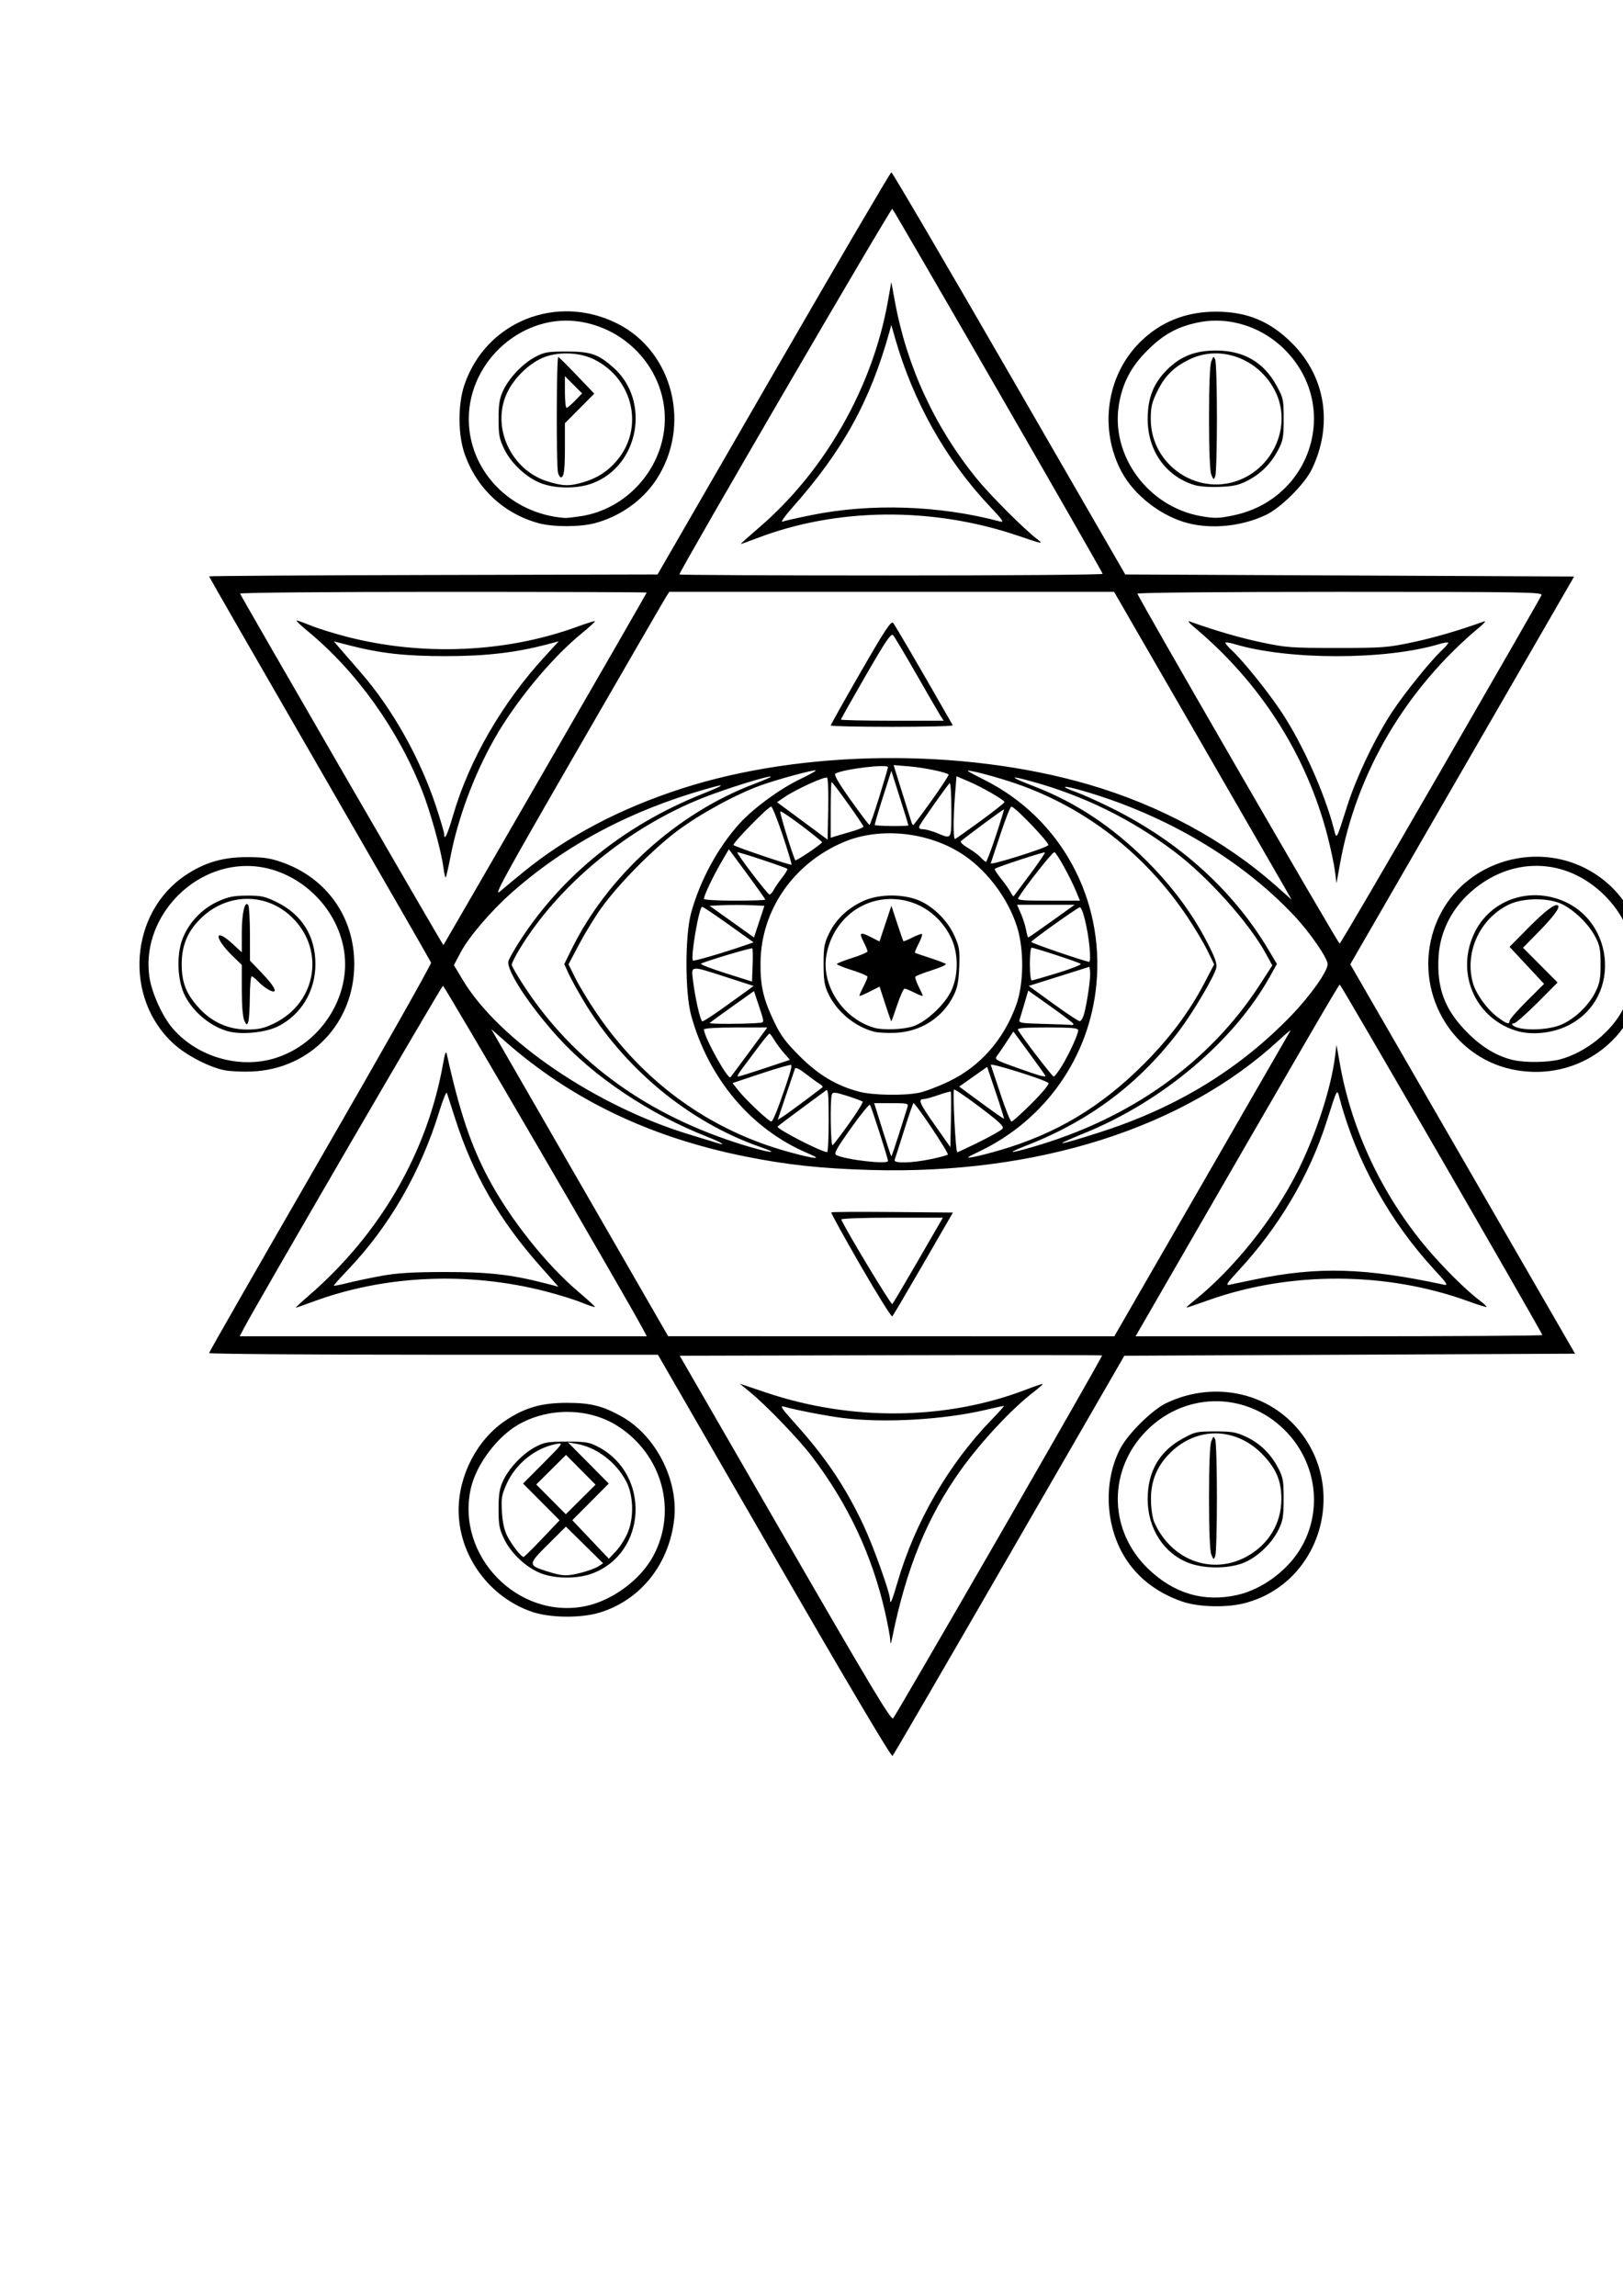 <?xml version="1.0" encoding="UTF-8" standalone="no"?>
<svg
   xmlns:dc="http://purl.org/dc/elements/1.1/"
   xmlns:cc="http://creativecommons.org/ns#"
   xmlns:rdf="http://www.w3.org/1999/02/22-rdf-syntax-ns#"
   xmlns:svg="http://www.w3.org/2000/svg"
   xmlns="http://www.w3.org/2000/svg"
   xmlns:sodipodi="http://sodipodi.sourceforge.net/DTD/sodipodi-0.dtd"
   xmlns:inkscape="http://www.inkscape.org/namespaces/inkscape"
   width="210mm"
   height="297mm"
   viewBox="0 0 210 297"
   version="1.1"
   id="svg8"
   inkscape:version="1.0.2-2 (e86c870879, 2021-01-15)"
   sodipodi:docname="divination.svg">
  <defs
     id="defs2" />
  <sodipodi:namedview
     id="base"
     pagecolor="#ffffff"
     bordercolor="#666666"
     borderopacity="1.0"
     inkscape:pageopacity="0.0"
     inkscape:pageshadow="2"
     inkscape:zoom="0.98994949"
     inkscape:cx="270.68007"
     inkscape:cy="594.21815"
     inkscape:document-units="mm"
     inkscape:current-layer="layer1"
     inkscape:document-rotation="0"
     showgrid="false"
     inkscape:window-width="3736"
     inkscape:window-height="2126"
     inkscape:window-x="93"
     inkscape:window-y="-11"
     inkscape:window-maximized="1" />
  <g
     inkscape:label="Layer 1"
     inkscape:groupmode="layer"
     id="layer1">
    <path
       style="fill:#000000;stroke-width:0.265"
       d="M 100.182,201.334 85.13,175.257 56.092,175.256 c -15.971,-5.8e-4 -29.038,-0.099 -29.038,-0.218 0,-0.119 6.49,-11.46 14.423,-25.201 7.933,-13.741 14.367,-25.129 14.299,-25.306 -0.068,-0.178 -6.559,-11.467 -14.423,-25.088 -7.865,-13.621 -14.299,-24.816 -14.299,-24.878 0,-0.062 13.056,-0.144 29.013,-0.181 l 29.013,-0.067 15.014,-26.01 c 8.258,-14.306 15.115,-26.012 15.238,-26.015 0.123,-0.003 6.983,11.702 15.244,26.01 l 15.02,26.015 29.042,0.132 29.042,0.132 -14.484,25.083 -14.484,25.083 14.543,25.188 14.543,25.188 -29.16,0.132 -29.16,0.132 -14.874,25.763 c -8.181,14.17 -14.986,25.875 -15.123,26.012 -0.155,0.155 -5.899,-9.54 -15.3,-25.828 z m 29.105,-2.633 c 7.373,-12.789 13.362,-23.297 13.309,-23.351 -0.054,-0.054 -12.371,-0.067 -27.372,-0.03 l -27.274,0.067 13.643,23.633 c 10.956,18.979 13.706,23.564 13.965,23.283 0.177,-0.192 6.355,-10.814 13.729,-23.603 z m -14.097,13.464 c -0.019,-0.437 -0.323,-2.066 -0.676,-3.622 -1.666,-7.343 -4.793,-13.997 -9.461,-20.129 -1.717,-2.255 -5.909,-6.613 -8.016,-8.333 l -1.323,-1.08 3.44,1.158 c 11.049,3.719 23.315,3.572 33.636,-0.403 1.126,-0.434 2.082,-0.753 2.125,-0.71 0.043,0.043 -0.485,0.508 -1.173,1.033 -2.793,2.133 -6.808,6.431 -9.425,10.092 -4.328,6.052 -7.045,12.68 -8.851,21.597 -0.198,0.979 -0.247,1.05 -0.275,0.397 z m 0.917,-7.403 c 2.267,-7.819 6.624,-15.355 12.203,-21.106 0.953,-0.982 1.668,-1.786 1.588,-1.786 -0.079,0 -1.136,0.232 -2.348,0.516 -5.499,1.287 -13.114,1.723 -18.483,1.059 -2.06,-0.255 -6.073,-1.031 -7.666,-1.482 -0.521,-0.148 -0.236,0.285 1.351,2.043 4.062,4.502 6.59,8.248 8.969,13.293 1.27,2.693 3.438,8.755 3.438,9.614 0,0.805 0.263,0.206 0.947,-2.151 z M 83.163,171.881 c -1.908,-3.618 -25.661,-44.378 -25.847,-44.352 -0.194,0.027 -24.204,41.326 -25.785,44.352 l -0.518,0.992 h 26.337 26.337 z m -43.217,-4.262 c 9.244,-7.991 15.354,-18.544 17.385,-30.027 0.243,-1.375 0.375,-1.712 0.481,-1.232 1.639,7.428 3.117,11.832 5.417,16.14 2.81,5.263 7.475,11.124 11.667,14.661 1.192,1.006 2.127,1.869 2.078,1.918 -0.049,0.049 -0.831,-0.212 -1.738,-0.581 -0.907,-0.368 -2.985,-1.014 -4.618,-1.435 -10.028,-2.586 -20.77,-2.117 -30.071,1.313 -1.184,0.436 -2.207,0.794 -2.273,0.794 -0.067,0 0.686,-0.697 1.672,-1.55 z m 9.466,-2.575 c 1.977,-0.359 4.016,-0.482 8.07,-0.49 5.609,-0.01 8.646,0.324 12.88,1.416 l 1.899,0.49 -2.319,-2.613 c -5.324,-6 -8.702,-11.843 -11.026,-19.07 -0.529,-1.646 -1.02,-3.172 -1.09,-3.39 -0.07,-0.218 -0.512,0.853 -0.982,2.381 -2.406,7.825 -6.432,14.825 -11.731,20.399 -1.055,1.11 -1.918,2.073 -1.918,2.14 0,0.067 0.804,-0.082 1.786,-0.331 0.982,-0.249 2.977,-0.669 4.432,-0.933 z M 155.508,153.228 c 6.23,-10.805 11.39,-19.764 11.469,-19.91 0.078,-0.146 -0.624,0.442 -1.562,1.306 -12.289,11.325 -31.284,17.348 -52.769,16.731 -6.417,-0.184 -10.853,-0.663 -16.28,-1.758 -12.317,-2.485 -22.475,-7.363 -31.018,-14.895 l -1.79,-1.578 3.642,6.317 c 2.003,3.475 7.155,12.416 11.448,19.869 l 7.805,13.551 28.864,0.006 28.864,0.006 11.326,-19.645 z m -44.156,10.498 c -2.15,-3.724 -3.858,-6.823 -3.795,-6.886 0.063,-0.063 3.631,-0.083 7.928,-0.045 l 7.813,0.07 -3.824,6.615 c -2.103,3.638 -3.911,6.705 -4.019,6.816 -0.107,0.111 -1.954,-2.846 -4.104,-6.57 z m 7.472,-0.709 3.172,-5.49 h -6.615 c -3.649,0 -6.575,0.103 -6.527,0.231 0.422,1.104 6.451,11.105 6.601,10.951 0.108,-0.111 1.623,-2.672 3.368,-5.692 z m 80.739,9.693 c 0,-0.273 -26.051,-45.338 -26.211,-45.342 -0.129,-0.003 -4.182,6.972 -23.099,39.75 l -3.321,5.755 h 26.316 c 14.474,0 26.316,-0.073 26.316,-0.162 z m -45.111,-4.404 c 5.122,-4.087 10.325,-10.57 13.418,-16.719 2.371,-4.715 4.336,-10.711 4.859,-14.831 l 0.201,-1.587 0.455,2.548 c 1.524,8.524 5.445,16.842 11.145,23.646 2.084,2.488 5.198,5.583 6.905,6.864 0.55,0.413 0.957,0.792 0.906,0.844 -0.051,0.051 -1.089,-0.269 -2.305,-0.713 -10.626,-3.878 -23.127,-3.928 -33.732,-0.136 -1.455,0.52 -2.705,0.942 -2.778,0.937 -0.073,-0.005 0.344,-0.389 0.926,-0.853 z m 7.938,-2.793 c 8.143,-1.686 14.192,-1.516 24.473,0.689 0.546,0.117 0.345,-0.199 -1.16,-1.82 -5.85,-6.305 -10.187,-14.104 -12.347,-22.202 -0.37,-1.387 -0.277,-1.546 -1.702,2.91 -2.237,6.993 -6.17,13.644 -11.411,19.292 -1.504,1.621 -1.705,1.937 -1.16,1.82 0.363,-0.078 1.851,-0.388 3.306,-0.689 z m -47.493,-15.32 c 0,-0.361 -2.164,-7.087 -2.338,-7.269 -0.096,-0.1 -1.207,1.269 -2.469,3.043 -1.813,2.549 -2.213,3.27 -1.909,3.441 1.079,0.608 6.716,1.266 6.716,0.784 z m 5.501,-0.228 c 1.122,-0.23 2.129,-0.503 2.238,-0.609 0.173,-0.166 -4.156,-6.647 -4.44,-6.647 -0.059,0 -0.604,1.578 -1.21,3.506 -0.607,1.928 -1.159,3.655 -1.227,3.836 -0.178,0.473 2.114,0.43 4.64,-0.087 z m -15.82,-0.745 c -7.322,-3.075 -12.877,-9.619 -15.144,-17.841 -0.815,-2.956 -0.816,-10.363 -0.002,-13.314 1.156,-4.193 3.464,-8.443 6.261,-11.533 1.763,-1.948 5.189,-4.463 7.768,-5.704 1.205,-0.58 2.146,-1.098 2.091,-1.153 -0.152,-0.152 -4.842,1.111 -7.061,1.902 -3.218,1.147 -7.933,3.717 -10.878,5.929 -3.191,2.397 -7.643,6.919 -9.828,9.983 -0.838,1.176 -2.131,3.29 -2.873,4.699 l -1.349,2.562 0.859,1.744 c 0.472,0.959 1.669,2.947 2.659,4.416 6.134,9.103 14.776,15.349 25.114,18.151 3.381,0.916 4.336,0.98 2.381,0.159 z m 24.871,-0.444 c 7.267,-2.142 13.004,-5.578 18.52,-11.093 3.352,-3.351 5.923,-6.785 7.861,-10.498 l 1.268,-2.429 -0.883,-1.805 c -0.486,-0.993 -1.641,-2.936 -2.567,-4.318 -5.476,-8.172 -13.165,-14.151 -22.214,-17.274 -2.467,-0.851 -6.218,-1.837 -6.218,-1.634 0,0.049 0.971,0.575 2.157,1.169 9.845,4.928 15.536,15.316 14.489,26.448 -0.884,9.396 -6.596,17.544 -15.155,21.619 -1.69,0.805 -1.777,0.881 -0.829,0.727 0.582,-0.095 2.189,-0.505 3.572,-0.913 z m -13.101,-2.164 c 0.517,-1.637 1.006,-3.185 1.086,-3.44 0.13,-0.416 -0.083,-0.463 -2.09,-0.463 h -2.235 l 1.074,3.44 c 0.591,1.892 1.108,3.44 1.15,3.44 0.041,0 0.498,-1.339 1.016,-2.977 z M 98.359,148.376 c -9.315,-3.248 -17.749,-10.263 -22.975,-19.109 -0.752,-1.273 -1.593,-2.817 -1.87,-3.431 l -0.503,-1.117 0.995,-2.013 c 4.67,-9.45 13.641,-17.542 23.624,-21.31 1.209,-0.456 2.157,-0.87 2.108,-0.919 -0.193,-0.193 -5.771,1.542 -8.754,2.723 -9.714,3.844 -18.7,11.252 -23.766,19.591 -0.552,0.909 -1.004,1.816 -1.004,2.014 0,0.198 0.823,1.6 1.829,3.114 6.386,9.609 15.913,16.447 28.157,20.209 3.378,1.038 4.941,1.216 2.16,0.247 z m 8.864,-3.448 c 0,-3.267 -0.069,-4.08 -0.331,-3.878 -0.182,0.141 -1.67,1.236 -3.307,2.436 -1.637,1.199 -2.977,2.221 -2.977,2.271 0,0.361 5.625,3.249 6.416,3.293 0.109,0.006 0.198,-1.849 0.198,-4.122 z m 19.49,2.8 c 1.479,-0.734 2.825,-1.5 2.992,-1.701 0.245,-0.295 -0.316,-0.833 -2.908,-2.791 -1.766,-1.334 -3.275,-2.361 -3.354,-2.283 -0.198,0.198 0.204,8.107 0.412,8.108 0.093,5.3e-4 1.378,-0.6 2.857,-1.334 z m 6.873,0.659 c 12.703,-3.652 22.922,-10.946 29.424,-21.002 l 1.613,-2.494 -0.852,-1.558 c -2.181,-3.987 -7.457,-9.873 -11.774,-13.134 -5.616,-4.242 -11.77,-7.266 -18.596,-9.136 -2.986,-0.818 -2.806,-0.581 0.546,0.72 5.292,2.054 10.026,5.2 14.411,9.58 3.315,3.31 5.874,6.751 7.83,10.525 1.035,1.998 1.306,2.762 1.181,3.332 -0.233,1.06 -2.947,5.666 -4.753,8.066 -5.154,6.849 -11.552,11.674 -19.721,14.873 -2.711,1.062 -2.476,1.139 0.692,0.229 z m -23.716,-3.049 c 1.046,-1.465 1.83,-2.736 1.742,-2.824 -0.088,-0.088 -0.986,-0.422 -1.994,-0.742 -1.556,-0.493 -1.856,-0.523 -1.982,-0.196 -0.251,0.655 -0.166,6.734 0.092,6.575 0.132,-0.082 1.096,-1.347 2.142,-2.812 z m 13.152,-4.115 c -0.051,-0.051 -0.766,0.144 -1.589,0.433 -0.823,0.289 -1.671,0.526 -1.884,0.526 -0.809,0 -0.596,0.514 1.382,3.324 l 2.036,2.893 0.074,-3.542 c 0.041,-1.948 0.032,-3.584 -0.019,-3.635 z m -31.474,5.854 c -7.479,-2.928 -14.774,-7.808 -19.449,-13.011 -3.712,-4.131 -6.6,-8.575 -6.313,-9.716 0.086,-0.341 0.851,-1.677 1.7,-2.969 5.449,-8.287 13.404,-14.652 23.279,-18.626 3.081,-1.24 3.311,-1.45 0.814,-0.744 -10.025,2.834 -18.4,7.285 -25.417,13.509 -2.643,2.344 -5.483,5.667 -6.536,7.646 l -0.897,1.688 1.148,1.917 c 4.669,7.795 17.308,16.386 29.486,20.042 1.31,0.393 2.679,0.813 3.043,0.933 1.763,0.58 1.191,0.136 -0.859,-0.666 z m 51.13,-0.718 c 9.731,-3.173 17.73,-8.081 24.369,-14.953 2.504,-2.592 4.735,-5.741 4.735,-6.683 0,-0.768 -2.263,-4.053 -4.273,-6.202 -6.765,-7.234 -16.527,-13.037 -27.165,-16.149 -2.85,-0.834 -3.478,-0.762 -1.046,0.12 0.913,0.331 3.029,1.288 4.703,2.126 8.677,4.348 15.6,10.629 20.144,18.278 l 1.076,1.811 -0.953,1.704 c -4.636,8.289 -13.84,16.056 -23.875,20.146 -1.53,0.624 -2.852,1.203 -2.937,1.288 -0.192,0.192 1.917,-0.408 5.222,-1.486 z m -41.865,-3.45 c 1.283,-3.58 1.711,-4.987 1.56,-5.138 -0.079,-0.079 -1.819,0.416 -3.867,1.099 l -3.725,1.241 0.796,1.005 c 0.94,1.187 3.906,3.975 4.229,3.975 0.123,0 0.577,-0.982 1.007,-2.183 z m 32.706,-0.2 c 1.431,-1.431 2.283,-2.474 2.133,-2.612 -0.471,-0.432 -7.575,-2.658 -7.454,-2.336 0.066,0.175 0.638,1.896 1.273,3.825 0.635,1.928 1.269,3.506 1.41,3.506 0.141,0 1.328,-1.072 2.639,-2.383 z m -29.338,-0.352 c 1.164,-0.873 2.176,-1.641 2.249,-1.707 0.073,-0.065 -0.092,-0.254 -0.366,-0.419 -0.274,-0.165 -1.08,-0.751 -1.79,-1.302 -0.887,-0.688 -1.332,-0.895 -1.419,-0.661 -0.07,0.187 -0.599,1.75 -1.176,3.473 l -1.049,3.133 0.718,-0.465 c 0.395,-0.256 1.67,-1.179 2.834,-2.053 z m 24.669,-1.02 -1.121,-3.321 -1.809,1.277 -1.809,1.277 2.864,2.11 c 1.575,1.161 2.894,2.081 2.93,2.044 0.036,-0.036 -0.439,-1.56 -1.055,-3.387 z m -9.931,0.029 c 0.771,-0.158 2.501,-0.814 3.844,-1.459 4.076,-1.955 7.128,-5.427 8.739,-9.94 0.969,-2.714 1.017,-7.082 0.11,-10.01 -1.203,-3.884 -4.167,-7.715 -7.537,-9.742 -4.417,-2.657 -10.387,-3.177 -14.867,-1.296 -6.51,2.734 -10.711,8.776 -10.803,15.536 -0.041,3.047 0.338,4.723 1.738,7.673 0.874,1.841 1.48,2.661 3.346,4.523 2.435,2.43 4.754,3.81 7.703,4.585 1.748,0.459 5.786,0.527 7.726,0.13 z m -5.773,-7.886 c -2.552,-0.657 -4.908,-2.62 -6.012,-5.01 -0.459,-0.993 -0.572,-1.733 -0.572,-3.751 -1.7e-4,-2.213 0.088,-2.692 0.735,-4.011 0.885,-1.803 2.385,-3.218 4.392,-4.144 1.867,-0.862 4.726,-0.953 6.848,-0.219 1.959,0.678 4.022,2.632 4.942,4.681 0.655,1.461 0.718,1.86 0.636,4.046 -0.07,1.869 -0.231,2.71 -0.703,3.667 -1.435,2.915 -4.268,4.738 -7.576,4.875 -1.027,0.043 -2.238,-0.018 -2.691,-0.135 z m 5.03,-0.722 c 1.722,-0.587 4.15,-2.875 4.947,-4.662 0.926,-2.076 0.887,-4.851 -0.096,-6.853 -1.414,-2.879 -4.123,-4.731 -7.204,-4.925 -4.332,-0.273 -8.061,2.747 -8.883,7.195 -0.721,3.901 2.06,8.197 6.103,9.427 1.167,0.355 3.836,0.261 5.133,-0.181 z m -3.636,-2.876 -0.731,-2.246 -1.308,0.663 c -0.719,0.364 -1.308,0.596 -1.308,0.515 0,-0.081 0.238,-0.614 0.529,-1.185 0.291,-0.57 0.529,-1.14 0.529,-1.266 0,-0.126 -0.893,-0.509 -1.984,-0.851 -1.091,-0.342 -1.984,-0.699 -1.984,-0.794 0,-0.094 0.893,-0.451 1.984,-0.794 1.091,-0.342 1.984,-0.725 1.984,-0.851 0,-0.126 -0.241,-0.7 -0.535,-1.276 -0.604,-1.183 -0.419,-1.275 1.054,-0.524 l 1.027,0.524 0.77,-2.31 0.77,-2.31 0.741,2.249 c 0.408,1.237 0.773,2.287 0.812,2.334 0.039,0.046 0.57,-0.17 1.18,-0.481 0.61,-0.311 1.166,-0.51 1.235,-0.441 0.069,0.069 -0.13,0.624 -0.441,1.235 -0.311,0.61 -0.528,1.141 -0.481,1.18 0.046,0.039 0.918,0.34 1.937,0.669 1.019,0.329 1.944,0.68 2.055,0.782 0.112,0.101 -0.699,0.467 -1.802,0.813 -1.103,0.346 -2.062,0.721 -2.131,0.833 -0.069,0.112 0.117,0.679 0.413,1.261 0.297,0.581 0.539,1.124 0.539,1.205 0,0.082 -0.472,-0.092 -1.048,-0.386 -0.576,-0.294 -1.162,-0.535 -1.301,-0.535 -0.139,0 -0.571,0.953 -0.958,2.117 -0.388,1.164 -0.73,2.117 -0.761,2.117 -0.031,0 -0.385,-1.011 -0.787,-2.246 z m -17.545,6.148 2.289,-3.109 h -4.099 c -2.476,0 -4.099,0.102 -4.099,0.257 0,0.96 3.104,6.555 3.429,6.18 0.105,-0.121 1.221,-1.618 2.48,-3.328 z m 1.968,2.159 3.248,-1.082 -0.771,-0.878 c -0.424,-0.483 -0.988,-1.246 -1.254,-1.696 -0.266,-0.45 -0.55,-0.818 -0.631,-0.818 -0.082,0 -0.791,0.863 -1.576,1.918 -0.785,1.055 -1.719,2.305 -2.075,2.778 -0.356,0.473 -0.544,0.86 -0.418,0.86 0.126,0 1.691,-0.487 3.477,-1.082 z m 36.308,0.994 c 0,-0.048 -0.934,-1.36 -2.075,-2.914 l -2.075,-2.826 -0.826,1.26 c -0.454,0.693 -1.012,1.512 -1.24,1.819 -0.407,0.548 -0.362,0.577 2.57,1.627 2.806,1.005 3.646,1.243 3.646,1.035 z m 2.112,-1.268 c 0.959,-1.559 2.121,-4.095 2.121,-4.63 0,-0.293 -0.779,-0.364 -3.984,-0.364 -3.111,0 -3.943,0.072 -3.796,0.331 0.531,0.934 4.426,6.019 4.611,6.019 0.118,0 0.59,-0.61 1.049,-1.356 z m -39.015,-5.599 c 0.527,-0.056 0.525,-0.087 -0.137,-2.08 l -0.673,-2.024 -2.773,1.971 c -1.525,1.084 -2.857,2.055 -2.96,2.158 -0.16,0.159 4.977,0.14 6.543,-0.025 z m 40.486,0.094 c -0.084,-0.136 -1.426,-1.15 -2.982,-2.255 l -2.829,-2.008 -0.485,1.659 c -0.267,0.913 -0.552,1.864 -0.634,2.114 -0.135,0.41 0.168,0.463 3.12,0.538 1.798,0.046 3.426,0.109 3.616,0.141 0.19,0.032 0.278,-0.054 0.194,-0.189 z m -45.428,-1.913 c 1.26,-0.897 2.693,-1.927 3.185,-2.289 l 0.895,-0.658 -3.54,-1.146 c -4.629,-1.498 -4.525,-1.504 -4.325,0.233 0.27,2.357 0.981,5.49 1.245,5.49 0.138,0 1.282,-0.734 2.541,-1.63 z m 46.852,0.638 c 0.41,-1.536 0.861,-4.736 0.767,-5.435 l -0.085,-0.629 -3.925,1.237 -3.925,1.237 3.132,2.27 c 1.722,1.248 3.276,2.279 3.452,2.291 0.176,0.012 0.44,-0.425 0.585,-0.971 z m -42.936,-8.451 c -0.114,-0.114 -6.141,1.685 -6.638,1.981 -0.138,0.082 1.291,0.638 3.175,1.235 l 3.425,1.085 0.077,-2.092 c 0.043,-1.151 0.025,-2.145 -0.04,-2.209 z m 39.539,3.175 c 1.737,-0.537 3.068,-1.06 2.958,-1.164 -0.21,-0.196 -5.98,-2.094 -6.365,-2.094 -0.121,0 -0.221,0.953 -0.221,2.117 0,1.164 0.106,2.117 0.235,2.117 0.129,0 1.656,-0.439 3.394,-0.976 z m -40.403,-3.594 1.026,-0.356 -3.218,-2.3 c -1.77,-1.265 -3.316,-2.3 -3.435,-2.3 -0.402,0 -1.533,6.611 -1.19,6.954 0.116,0.116 4.016,-1.027 6.816,-1.999 z m 44.498,0.27 c -0.236,-2.451 -0.934,-5.272 -1.276,-5.158 -0.466,0.155 -6.259,4.292 -6.27,4.477 -0.009,0.151 6.809,2.49 7.498,2.572 0.13,0.015 0.151,-0.82 0.048,-1.891 z M 70.554,99.478 c 7.216,-12.501 13.121,-22.77 13.121,-22.82 0,-0.051 -11.857,-0.092 -26.348,-0.092 -15.146,0 -26.311,0.099 -26.26,0.234 0.176,0.465 26.248,45.529 26.306,45.469 0.033,-0.034 5.965,-10.29 13.181,-22.79 z m -13.181,12.749 c -0.269,-2.111 -1.651,-7.116 -2.715,-9.831 -3.136,-8.006 -8.548,-15.569 -14.852,-20.754 -0.917,-0.754 -1.563,-1.372 -1.435,-1.372 0.128,0 0.975,0.302 1.882,0.67 0.907,0.369 2.99,1.016 4.628,1.438 9.806,2.528 20.599,2.058 29.794,-1.298 1.216,-0.444 2.254,-0.765 2.305,-0.713 0.052,0.052 -0.752,0.787 -1.786,1.633 -3.864,3.161 -8.513,8.79 -11.237,13.604 -2.629,4.647 -4.696,10.198 -5.671,15.232 -0.271,1.401 -0.548,2.601 -0.614,2.667 -0.067,0.067 -0.201,-0.508 -0.299,-1.277 z m 1.251,-6.744 c 2.098,-7.197 6.361,-14.566 11.931,-20.625 l 1.741,-1.894 -1.389,0.368 c -4.118,1.091 -7.984,1.546 -13.162,1.549 -5.331,0.004 -8.513,-0.353 -12.634,-1.417 l -1.918,-0.495 0.86,0.999 c 0.473,0.549 1.675,1.936 2.672,3.082 4.04,4.646 7.608,10.995 9.68,17.226 0.592,1.78 1.076,3.441 1.076,3.691 0,0.885 0.439,-0.069 1.143,-2.484 z M 186.4,99.747 c 7.09,-12.28 12.965,-22.519 13.055,-22.754 0.15,-0.392 -2.021,-0.428 -26.058,-0.428 -15.51,0 -26.222,0.098 -26.222,0.24 0,0.351 25.96,45.268 26.163,45.268 0.095,0 5.973,-10.047 13.063,-22.327 z m -13.673,12.934 c -0.111,-0.873 -0.539,-2.897 -0.951,-4.498 -2.714,-10.532 -8.724,-19.933 -17.325,-27.099 -0.582,-0.485 -0.82,-0.797 -0.529,-0.692 3.375,1.209 6.413,2.095 9.26,2.7 3.211,0.683 3.861,0.731 9.79,0.731 5.928,0 6.578,-0.049 9.79,-0.731 2.847,-0.605 5.886,-1.491 9.26,-2.7 0.291,-0.104 0.053,0.207 -0.529,0.692 -9.565,7.97 -15.994,18.856 -18.113,30.671 l -0.451,2.514 z m 1.599,-8.448 c 1.197,-3.756 3.658,-8.894 5.838,-12.189 1.617,-2.444 4.925,-6.539 6.398,-7.921 0.456,-0.427 0.829,-0.862 0.829,-0.966 0,-0.104 -0.529,-0.03 -1.175,0.165 -6.937,2.088 -19.552,2.088 -26.489,0 -0.646,-0.195 -1.175,-0.269 -1.175,-0.165 0,0.104 0.373,0.539 0.829,0.966 1.533,1.438 4.811,5.52 6.497,8.092 2.738,4.176 5.527,10.419 6.721,15.043 0.36,1.393 0.27,1.55 1.728,-3.024 z m -77.226,12.868 c -0.994,-0.043 -2.59,-0.043 -3.547,0 l -1.74,0.078 2.873,2.049 2.873,2.049 0.674,-2.049 0.674,-2.049 z m 38.994,2.062 2.957,-2.117 h -3.729 -3.729 l 0.493,1.124 c 0.271,0.618 0.576,1.571 0.676,2.117 0.1,0.546 0.226,0.992 0.279,0.992 0.053,0 1.426,-0.953 3.053,-2.117 z m -37.074,-2.78 c 0,-0.074 -1.06,-1.572 -2.357,-3.33 l -2.357,-3.195 -1.048,1.808 c -1.062,1.831 -2.176,4.197 -2.176,4.62 0,0.127 1.786,0.231 3.969,0.231 2.183,0 3.969,-0.061 3.969,-0.135 z m 40.193,-1.122 c -0.776,-1.865 -2.469,-4.91 -2.788,-5.016 -0.222,-0.074 -3.759,4.406 -4.676,5.923 -0.172,0.284 0.558,0.35 3.888,0.35 h 4.1 z m -71.414,-2.51 c 5.625,-4.574 12.431,-8.156 20.4,-10.735 15.624,-5.058 36.33,-5.274 52.593,-0.548 9.239,2.685 17.7,7.26 24.358,13.17 l 1.969,1.748 -0.911,-1.603 c -0.501,-0.882 -5.669,-9.841 -11.485,-19.91 L 144.151,76.565 H 115.374 86.597 l -0.383,0.595 c -0.211,0.327 -5.382,9.258 -11.491,19.846 -9.612,16.658 -10.96,19.123 -10.008,18.304 0.605,-0.52 1.993,-1.672 3.085,-2.56 z M 107.487,93.852 c 0,-0.097 1.742,-3.202 3.872,-6.901 3.123,-5.425 3.934,-6.657 4.195,-6.372 0.251,0.273 3.391,5.658 7.726,13.251 0.062,0.109 -3.466,0.198 -7.84,0.198 -4.374,0 -7.953,-0.079 -7.953,-0.176 z m 14.228,-1.213 c -0.212,-0.327 -1.611,-2.738 -3.11,-5.358 -1.499,-2.619 -2.87,-4.92 -3.048,-5.113 -0.26,-0.282 -0.949,0.733 -3.535,5.213 -1.767,3.06 -3.212,5.628 -3.212,5.708 0,0.08 2.99,0.145 6.645,0.145 h 6.645 z m 11.557,20.479 c 1.118,-1.506 1.985,-2.785 1.928,-2.842 -0.109,-0.109 -6.269,1.907 -6.483,2.121 -0.068,0.068 0.292,0.635 0.798,1.262 0.506,0.626 1.065,1.417 1.242,1.757 0.177,0.34 0.358,0.578 0.402,0.529 0.045,-0.049 0.996,-1.321 2.113,-2.827 z m -33.165,2.01 c 0.172,-0.327 0.666,-1.047 1.1,-1.6 0.433,-0.552 0.731,-1.061 0.662,-1.129 -0.191,-0.191 -6.37,-2.239 -6.466,-2.143 -0.139,0.139 3.92,5.467 4.165,5.467 0.125,0 0.367,-0.268 0.539,-0.595 z m 1.167,-7.061 c -0.682,-2.046 -1.352,-3.721 -1.49,-3.721 -0.393,0 -5.07,4.779 -4.873,4.979 0.222,0.226 7.382,2.65 7.509,2.542 0.051,-0.044 -0.464,-1.754 -1.146,-3.8 z m 34.368,1.281 c 0.245,-0.225 -4.319,-5.002 -4.779,-5.002 -0.133,0 -0.761,1.578 -1.396,3.506 -0.635,1.928 -1.207,3.649 -1.273,3.825 -0.119,0.319 6.98,-1.901 7.447,-2.329 z m -29.261,-0.372 c 0.047,-0.045 -1.123,-0.998 -2.599,-2.116 -1.477,-1.118 -2.748,-1.97 -2.825,-1.893 -0.117,0.117 1.608,5.719 1.945,6.317 0.08,0.142 2.836,-1.687 3.479,-2.307 z m 22.47,-0.844 c 0.611,-1.847 1.083,-3.386 1.049,-3.42 -0.061,-0.061 -5.145,3.695 -5.565,4.111 -0.119,0.118 0.298,0.516 0.926,0.884 0.628,0.368 1.369,0.92 1.646,1.226 0.277,0.306 0.577,0.557 0.668,0.557 0.09,0 0.664,-1.511 1.275,-3.358 z m -21.821,-7.521 c -0.234,-0.232 -4.004,1.478 -5.499,2.494 l -0.991,0.673 3.274,2.423 3.274,2.423 0.073,-3.905 c 0.04,-2.148 -0.019,-3.996 -0.132,-4.109 z m 19.853,5.587 c 1.695,-1.237 3.083,-2.333 3.087,-2.435 0.008,-0.264 -2.948,-1.962 -4.718,-2.71 l -1.494,-0.631 -0.172,2.161 c -0.254,3.186 -0.256,6.054 -0.004,5.953 0.121,-0.049 1.607,-1.1 3.302,-2.337 z m -16.685,1.368 c 0.837,-0.237 1.521,-0.522 1.521,-0.633 0,-0.237 -3.949,-5.762 -4.119,-5.762 -0.063,0 -0.115,1.621 -0.115,3.603 v 3.603 l 0.595,-0.19 c 0.327,-0.104 1.28,-0.384 2.117,-0.621 z m 12.898,-2.876 c 0,-2.079 -0.098,-3.518 -0.231,-3.373 -0.489,0.533 -3.777,5.205 -3.914,5.563 -0.099,0.259 0.051,0.382 0.479,0.391 0.343,0.008 1.159,0.234 1.814,0.502 1.939,0.794 1.852,0.939 1.852,-3.083 z m -5.556,2.078 c -1.2e-4,-0.051 -0.497,-1.658 -1.104,-3.572 l -1.104,-3.48 -1.103,3.44 c -0.606,1.892 -1.073,3.499 -1.038,3.572 0.072,0.147 4.348,0.187 4.348,0.041 z m -3.77,-3.681 c 0.619,-1.999 1.125,-3.724 1.124,-3.834 -2e-4,-0.458 -5.759,0.238 -6.803,0.822 -0.225,0.126 0.387,1.187 1.973,3.417 1.265,1.779 2.363,3.233 2.44,3.232 0.077,-0.002 0.646,-1.639 1.265,-3.638 z m 6.801,0.437 c 1.26,-1.762 2.236,-3.258 2.17,-3.324 -0.296,-0.296 -3.14,-0.889 -5.034,-1.049 l -2.081,-0.176 0.192,0.636 c 0.202,0.669 1.941,6.219 2.126,6.787 0.059,0.182 0.159,0.331 0.222,0.331 0.063,0 1.145,-1.442 2.404,-3.204 z m 22.104,-29.289 c 0,-0.236 -26.895,-46.889 -27.221,-47.219 -0.165,-0.167 -27.547,46.848 -27.547,47.299 0,0.074 12.323,0.135 27.384,0.135 15.061,0 27.384,-0.096 27.384,-0.214 z M 95.846,70.363 c 0,-0.039 1.109,-1.026 2.465,-2.195 8.462,-7.295 14.601,-18.102 16.571,-29.174 l 0.447,-2.514 0.461,2.514 c 1.543,8.416 5.162,16.257 10.58,22.921 1.728,2.126 6.173,6.572 7.841,7.844 0.874,0.667 0.734,0.641 -2.514,-0.461 -11.094,-3.763 -23.462,-3.636 -33.808,0.348 -1.124,0.433 -2.043,0.755 -2.043,0.716 z m 9.119,-3.723 c 7.743,-1.568 16.654,-1.263 24.483,0.838 0.516,0.138 0.223,-0.284 -1.325,-1.916 C 122.414,59.548 118.138,51.948 115.78,43.625 l -0.45,-1.587 -0.258,0.926 c -2.489,8.934 -6.011,15.318 -12.47,22.606 -1.024,1.155 -1.636,2.016 -1.361,1.912 0.275,-0.103 1.951,-0.482 3.724,-0.841 z M 68.852,208.519 c -5.595,-1.908 -9.51,-7.324 -9.51,-13.156 0,-4.545 2.415,-9.155 6.076,-11.6 2.495,-1.666 4.641,-2.284 7.937,-2.283 3.069,1.8e-4 4.645,0.395 7.11,1.782 4.403,2.477 7.341,8.249 6.767,13.292 -0.661,5.81 -4.336,10.42 -9.605,12.048 -2.424,0.749 -6.448,0.711 -8.776,-0.083 z m 6.938,-0.749 c 3.464,-0.722 7.089,-3.411 8.736,-6.478 3.148,-5.865 1.172,-13.103 -4.587,-16.798 -3.702,-2.375 -8.881,-2.462 -12.84,-0.215 -2.756,1.564 -5.462,5.166 -6.162,8.203 -2.019,8.759 6.098,17.114 14.854,15.288 z m -5.794,-4.233 c -1.869,-0.718 -3.855,-2.564 -4.754,-4.417 -0.633,-1.305 -0.732,-1.83 -0.733,-3.89 -8e-4,-1.868 0.12,-2.648 0.563,-3.618 0.757,-1.661 2.544,-3.55 4.172,-4.409 1.199,-0.633 1.614,-0.704 4.112,-0.704 2.501,0 2.91,0.07 4.101,0.705 6.751,3.596 6.237,13.708 -0.831,16.352 -1.904,0.712 -4.75,0.704 -6.63,-0.018 z m 5.295,-0.104 c 0.835,-0.217 1.794,-0.576 2.131,-0.797 l 0.613,-0.402 -2.406,-2.37 -2.406,-2.37 -2.305,2.292 c -2.633,2.617 -2.635,2.698 -0.109,3.499 1.991,0.631 2.556,0.65 4.483,0.148 z m 6.017,-5.381 c 0.729,-1.93 0.619,-4.646 -0.257,-6.354 -1.301,-2.539 -3.89,-4.5 -6.505,-4.929 l -1.058,-0.173 2.641,2.663 2.641,2.663 -2.36,2.371 -2.36,2.371 2.365,2.494 2.365,2.494 0.981,-1.05 c 0.54,-0.577 1.236,-1.724 1.547,-2.549 z m -11.139,0.974 2.238,-2.352 -2.365,-2.376 -2.365,-2.376 2.641,-2.652 c 2.546,-2.556 2.607,-2.645 1.715,-2.481 -2.744,0.507 -5.302,2.549 -6.48,5.175 -0.642,1.431 -0.713,1.858 -0.607,3.634 0.08,1.337 0.309,2.379 0.681,3.102 0.612,1.189 1.852,2.768 2.131,2.713 0.096,-0.019 1.182,-1.093 2.413,-2.387 z m 4.979,-8.883 -1.912,-1.925 -1.925,1.912 -1.925,1.912 1.912,1.925 1.912,1.925 1.925,-1.912 1.925,-1.912 z m 77.847,17.053 c -3.548,-1.214 -6.263,-3.438 -7.863,-6.441 -2.188,-4.107 -2.242,-9.483 -0.136,-13.442 0.999,-1.878 4.103,-4.932 5.883,-5.787 5.753,-2.764 12.446,-1.622 16.603,2.833 7.17,7.684 3.617,20.418 -6.428,23.034 -2.337,0.609 -5.963,0.52 -8.059,-0.197 z m 7.133,-0.869 c 3.045,-0.692 6.19,-2.94 7.954,-5.684 3.153,-4.904 2.39,-11.394 -1.837,-15.62 -5.205,-5.205 -13.4,-4.966 -18.345,0.535 -4.6,5.117 -4.313,12.616 0.666,17.397 3.353,3.22 7.244,4.355 11.562,3.373 z m -6.33,-4.139 c -3.229,-1.239 -5.301,-4.462 -5.301,-8.244 0,-3.571 1.493,-6.167 4.498,-7.822 1.633,-0.899 1.847,-0.947 4.233,-0.947 2.159,0 2.722,0.098 3.992,0.693 1.8,0.844 3.177,2.177 4.144,4.012 0.654,1.241 0.727,1.648 0.725,4.026 -0.002,2.269 -0.095,2.834 -0.652,3.969 -0.909,1.854 -2.857,3.677 -4.644,4.345 -1.988,0.744 -5.009,0.729 -6.995,-0.033 z m 7.422,-0.774 c 2.889,-1.54 4.577,-4.309 4.577,-7.507 0,-2.254 -0.623,-3.795 -2.246,-5.555 -3.46,-3.753 -8.635,-3.906 -12.181,-0.36 -1.685,1.685 -2.481,3.651 -2.448,6.047 0.016,1.171 0.197,2.364 0.441,2.91 2.178,4.877 7.397,6.842 11.857,4.465 z m -4.491,-0.315 c -0.187,-0.475 -0.294,-3.127 -0.294,-7.325 0,-4.198 0.106,-6.85 0.294,-7.325 0.273,-0.692 0.309,-0.707 0.511,-0.216 0.119,0.291 0.217,3.684 0.217,7.541 0,3.856 -0.098,7.25 -0.217,7.541 -0.201,0.492 -0.238,0.476 -0.511,-0.216 z M 29.038,138.45 c -2.018,-0.409 -4.95,-1.937 -6.586,-3.432 -6.496,-5.937 -5.687,-16.988 1.597,-21.823 2.45,-1.626 4.793,-2.312 7.899,-2.312 2.142,0 3.004,0.126 4.525,0.66 5.781,2.03 9.366,7.073 9.366,13.175 0,7.623 -5.654,13.563 -13.229,13.899 -1.237,0.055 -2.844,-0.021 -3.572,-0.168 z m 6.56,-1.562 c 5.896,-1.821 9.851,-7.983 8.921,-13.897 -0.96,-6.103 -6.535,-10.965 -12.571,-10.965 -7.499,0 -13.737,7.148 -12.602,14.441 0.324,2.081 1.701,5.088 3.027,6.61 3.202,3.674 8.617,5.235 13.224,3.812 z m -5.974,-3.445 c -2.276,-0.574 -4.564,-2.431 -5.684,-4.612 -0.984,-1.917 -1.136,-5.222 -0.337,-7.34 0.79,-2.094 2.501,-3.916 4.562,-4.856 1.383,-0.63 2.029,-0.762 3.789,-0.77 1.875,-0.009 2.328,0.091 3.889,0.86 3.231,1.591 4.969,4.387 4.969,7.994 0,3.519 -1.869,6.601 -4.902,8.085 -1.57,0.768 -4.566,1.072 -6.285,0.639 z m 5.763,-1.011 c 5.777,-2.742 6.785,-10.024 1.96,-14.154 -3.217,-2.754 -7.837,-2.649 -11.062,0.251 -1.908,1.715 -2.776,3.65 -2.777,6.191 -0.001,2.399 0.587,3.882 2.264,5.709 1.651,1.798 3.8,2.757 6.175,2.757 1.488,0 2.164,-0.148 3.44,-0.754 z m -3.783,-0.424 c -0.193,-0.423 -0.318,-1.977 -0.318,-3.939 v -3.24 l -1.212,-1.18 c -2.41,-2.346 -2.385,-3.766 0.027,-1.543 l 1.185,1.092 v -2.535 c 0,-2.532 0.402,-4.243 0.836,-3.559 0.118,0.186 0.216,1.876 0.219,3.755 l 0.004,3.417 1.587,1.653 c 1.747,1.819 2.141,2.794 0.86,2.128 -0.4,-0.208 -1.016,-0.688 -1.369,-1.065 -0.353,-0.378 -0.74,-0.687 -0.86,-0.687 -0.12,0 -0.227,1.22 -0.237,2.712 -0.01,1.492 -0.105,2.932 -0.211,3.2 -0.172,0.436 -0.226,0.414 -0.511,-0.211 z m 163.988,6.321 c -7.977,-1.723 -12.7,-10.254 -10.043,-18.141 3.204,-9.512 15.478,-12.501 22.843,-5.563 5.556,5.234 5.667,14.543 0.237,19.973 -3.381,3.381 -8.231,4.769 -13.037,3.731 z m 6.253,-1.277 c 3.305,-0.88 6.679,-3.574 8.177,-6.53 2.564,-5.06 1.658,-10.622 -2.388,-14.669 -5.033,-5.033 -12.292,-5.132 -17.577,-0.238 -2.336,2.162 -3.727,5.036 -3.918,8.091 -0.259,4.144 0.807,6.961 3.744,9.898 1.883,1.883 3.808,3.035 5.894,3.526 1.542,0.363 4.557,0.324 6.068,-0.078 z m -5.758,-3.735 c -5.332,-1.711 -7.781,-7.612 -5.273,-12.706 1.823,-3.703 5.972,-5.555 10.097,-4.509 7.972,2.023 9.256,12.982 1.943,16.582 -2.068,1.018 -4.776,1.272 -6.766,0.633 z m 5.716,-0.68 c 1.788,-0.669 3.742,-2.495 4.65,-4.345 0.536,-1.092 0.648,-1.716 0.645,-3.572 -0.003,-1.92 -0.106,-2.442 -0.705,-3.572 -0.845,-1.593 -2.564,-3.292 -4.186,-4.136 -1.74,-0.906 -5.141,-0.895 -7.011,0.023 -3.734,1.832 -5.717,6.17 -4.622,10.114 0.388,1.399 1.794,3.369 3.121,4.376 1.23,0.933 1.633,1.065 1.633,0.532 0,-0.185 1.004,-1.335 2.231,-2.556 l 2.231,-2.22 -2.235,-2.396 -2.235,-2.396 2.452,-2.479 c 2.203,-2.227 3.499,-3.195 3.833,-2.861 0.266,0.266 -0.63,1.471 -2.529,3.404 l -2.015,2.051 2.238,2.249 2.238,2.249 -2.635,2.645 c -1.45,1.455 -2.81,2.645 -3.024,2.645 -0.24,0 -0.293,0.091 -0.137,0.239 0.751,0.714 4.163,0.717 6.065,0.006 z M 69.725,67.691 c -4.564,-1.229 -8.108,-4.563 -9.637,-9.067 -0.845,-2.49 -0.845,-6.342 0,-8.832 2.785,-8.202 11.988,-11.879 19.819,-7.918 7.227,3.656 9.591,13.275 4.973,20.233 -1.78,2.682 -4.715,4.741 -7.963,5.587 -1.912,0.498 -5.34,0.497 -7.192,-0.002 z m 5.484,-0.923 c 5.783,-0.902 10.379,-5.926 10.783,-11.786 0.441,-6.41 -4.285,-12.246 -10.81,-13.346 -7.379,-1.245 -14.525,4.941 -14.525,12.572 0,6.719 5.41,12.287 12.435,12.799 0.218,0.016 1.171,-0.092 2.117,-0.239 z m -5.212,-4.253 c -1.869,-0.718 -3.855,-2.564 -4.754,-4.417 -0.633,-1.305 -0.732,-1.83 -0.733,-3.89 -8e-4,-1.868 0.12,-2.648 0.563,-3.618 0.757,-1.661 2.544,-3.55 4.172,-4.409 1.199,-0.633 1.614,-0.704 4.112,-0.704 3.065,0 4.027,0.329 5.977,2.041 4.892,4.295 3.377,12.739 -2.693,15.01 -1.919,0.718 -4.758,0.712 -6.644,-0.013 z m 5.469,-0.127 c 1.827,-0.543 3.136,-1.383 4.332,-2.78 3.601,-4.207 2.153,-10.627 -2.963,-13.13 -1.944,-0.951 -4.792,-1.013 -6.711,-0.147 -1.859,0.839 -3.72,2.718 -4.57,4.612 -1.965,4.379 0.565,9.834 5.25,11.319 2.011,0.638 2.862,0.661 4.662,0.126 z m -3.265,-1.234 c -0.238,-0.887 -0.2,-15.074 0.04,-14.971 0.113,0.049 1.207,1.135 2.429,2.415 l 2.223,2.327 -1.9,1.913 -1.9,1.913 v 3.081 c 0,3.029 -0.119,3.918 -0.527,3.918 -0.113,0 -0.277,-0.268 -0.365,-0.595 z m 2.22,-9.332 0.903,-0.931 -1.115,-1.115 -1.115,-1.115 v 2.047 c 0,1.126 0.096,2.047 0.213,2.047 0.117,0 0.619,-0.419 1.115,-0.931 z m 79.43,15.894 c -3.495,-0.846 -7.083,-3.595 -8.732,-6.69 -2.933,-5.503 -1.965,-12.41 2.343,-16.718 2.659,-2.659 5.967,-3.993 9.89,-3.987 4.017,0.006 6.974,1.233 9.825,4.078 4.346,4.336 5.325,10.553 2.567,16.292 -0.919,1.912 -3.987,4.98 -5.899,5.899 -3.043,1.462 -6.84,1.89 -9.994,1.126 z m 5.807,-1.059 c 9.919,-2.102 13.734,-13.784 6.892,-21.099 -3.033,-3.243 -7.458,-4.703 -11.601,-3.828 -2.652,0.56 -4.446,1.558 -6.51,3.622 -2.088,2.088 -3.188,4.179 -3.655,6.943 -1.116,6.619 3.742,13.255 10.595,14.473 1.775,0.315 2.343,0.301 4.279,-0.11 z m -5.233,-3.945 c -3.657,-1.196 -5.926,-4.449 -5.926,-8.496 0,-2.73 0.739,-4.617 2.496,-6.374 1.747,-1.747 3.648,-2.496 6.33,-2.496 3.571,0 6.167,1.493 7.822,4.498 0.908,1.65 0.947,1.827 0.947,4.366 -1.8e-4,2.375 -0.075,2.787 -0.728,4.026 -0.93,1.765 -2.236,3.065 -3.977,3.958 -1.112,0.571 -1.817,0.724 -3.629,0.791 -1.388,0.051 -2.665,-0.053 -3.335,-0.272 z m 6.375,-0.799 c 4.209,-1.939 6.186,-6.999 4.317,-11.051 -1.995,-4.326 -7.003,-6.329 -11.074,-4.429 -2.091,0.976 -3.29,2.139 -4.282,4.154 -0.729,1.481 -0.865,2.051 -0.865,3.621 0,6.113 6.386,10.246 11.904,7.704 z m -4.07,-0.512 c -0.187,-0.475 -0.294,-3.127 -0.294,-7.325 0,-4.198 0.106,-6.85 0.294,-7.325 0.273,-0.692 0.309,-0.707 0.511,-0.216 0.119,0.291 0.217,3.684 0.217,7.541 0,3.856 -0.098,7.25 -0.217,7.541 -0.201,0.492 -0.238,0.476 -0.511,-0.216 z"
       id="path847"
       inkscape:export-xdpi="96"
       inkscape:export-ydpi="96" />
  </g>
</svg>
